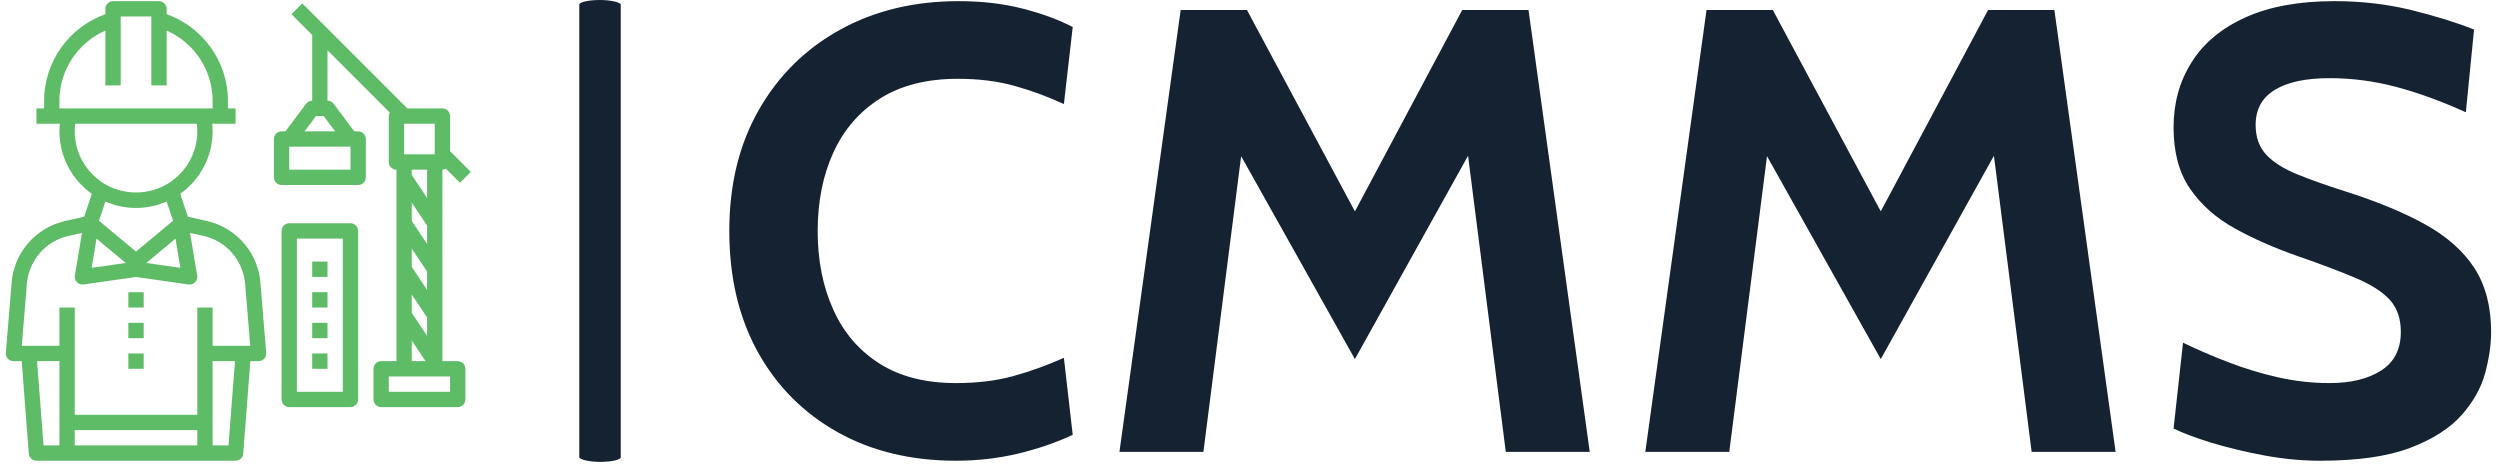 <svg xmlns="http://www.w3.org/2000/svg" version="1.1" xmlns:xlink="http://www.w3.org/1999/xlink" xmlns:svgjs="http://svgjs.dev/svgjs" width="1000" height="186" viewBox="0 0 1000 186"><g transform="matrix(1,0,0,1,-0.606,-0.624)"><svg viewBox="0 0 396 74" data-background-color="#ffffff" preserveAspectRatio="xMidYMid meet" height="186" width="1000" xmlns="http://www.w3.org/2000/svg" xmlns:xlink="http://www.w3.org/1999/xlink"><g id="tight-bounds" transform="matrix(1,0,0,1,0.24,0.248)"><svg viewBox="0 0 395.52 73.503" height="73.503" width="395.52"><g><svg viewBox="0 0 557.916 103.683" height="73.503" width="395.52"><g><rect width="9.304" height="103.683" x="128.737" y="0" fill="#152232" opacity="1" stroke-width="0" stroke="transparent" fill-opacity="1" class="rect-o-0" data-fill-palette-color="primary" rx="1%" id="o-0" data-palette-color="#152232"></rect></g><g transform="matrix(1,0,0,1,162.396,0.258)"><svg viewBox="0 0 395.52 103.167" height="103.167" width="395.52"><g id="textblocktransform"><svg viewBox="0 0 395.52 103.167" height="103.167" width="395.52" id="textblock"><g><svg viewBox="0 0 395.52 103.167" height="103.167" width="395.52"><g transform="matrix(1,0,0,1,0,0)"><svg width="395.52" viewBox="1.75 -35.7 139.54 36.4" height="103.167" data-palette-color="#152232"><path d="M19.7 0.7L19.7 0.7Q14.38 0.7 10.33-1.56 6.28-3.83 4.01-7.91 1.75-12 1.75-17.5L1.75-17.5Q1.75-23 4.09-27.09 6.43-31.18 10.53-33.44 14.63-35.7 19.9-35.7L19.9-35.7Q22.68-35.7 24.98-35.11 27.28-34.52 28.95-33.65L28.95-33.65 28.25-27.55Q26.35-28.43 24.34-28.99 22.33-29.55 19.85-29.55L19.85-29.55Q16.18-29.55 13.71-28 11.25-26.45 10-23.73 8.75-21 8.75-17.5L8.75-17.5Q8.75-14 9.98-11.28 11.2-8.55 13.64-7 16.07-5.45 19.7-5.45L19.7-5.45Q22.23-5.45 24.23-6 26.23-6.55 28.25-7.45L28.25-7.45 28.95-1.35Q26.98-0.43 24.61 0.14 22.25 0.7 19.7 0.7ZM39.3 0L32.65 0 37.5-35 42.75-35 51.3-19.05 59.8-35 65.05-35 69.9 0 63.25 0 59.9-26.3 61.65-25.95 51.3-7.35 40.9-25.9 42.65-26.25 39.3 0ZM80.95 0L74.3 0 79.15-35 84.4-35 92.95-19.05 101.45-35 106.7-35 111.55 0 104.9 0 101.55-26.3 103.3-25.95 92.95-7.35 82.55-25.9 84.3-26.25 80.95 0ZM127.74 0.7L127.74 0.7Q125.62 0.7 123.37 0.29 121.12-0.13 119.19-0.71 117.27-1.3 116.14-1.85L116.14-1.85 116.89-8.65Q118.64-7.8 120.54-7.08 122.44-6.35 124.44-5.9 126.44-5.45 128.49-5.45L128.49-5.45Q131.04-5.45 132.59-6.45 134.14-7.45 134.14-9.5L134.14-9.5Q134.14-11.08 133.27-12.04 132.39-13 130.59-13.76 128.79-14.53 125.99-15.5L125.99-15.5Q123.19-16.48 120.97-17.71 118.74-18.95 117.44-20.85 116.14-22.75 116.14-25.7L116.14-25.7Q116.14-28.6 117.57-30.86 118.99-33.13 121.83-34.41 124.67-35.7 128.89-35.7L128.89-35.7Q132.09-35.7 134.99-34.99 137.89-34.27 139.94-33.45L139.94-33.45 139.29-26.9Q136.34-28.23 133.76-28.91 131.17-29.6 128.49-29.6L128.49-29.6Q125.69-29.6 124.17-28.68 122.64-27.75 122.64-25.9L122.64-25.9Q122.64-24.43 123.49-23.53 124.34-22.63 125.92-21.99 127.49-21.35 129.69-20.65L129.69-20.65Q133.49-19.45 136.08-18.01 138.67-16.57 139.98-14.54 141.29-12.5 141.29-9.5L141.29-9.5Q141.29-8 140.82-6.24 140.34-4.48 138.94-2.9 137.54-1.33 134.86-0.31 132.17 0.7 127.74 0.7Z" opacity="1" transform="matrix(1,0,0,1,0,0)" fill="#152232" class="wordmark-text-0" data-fill-palette-color="primary" id="text-0"></path></svg></g></svg></g></svg></g></svg></g><g transform="matrix(1,0,0,1,0,0.258)"><svg viewBox="0 0 104.381 103.167" height="103.167" width="104.381"><g><svg xmlns="http://www.w3.org/2000/svg" xmlns:xlink="http://www.w3.org/1999/xlink" version="1.1" x="0" y="0" viewBox="2.001 2 60.706 60" style="enable-background:new 0 0 64 64;" xml:space="preserve" height="103.167" width="104.381" class="icon-icon-0" data-fill-palette-color="accent" id="icon-0"><path d="M3 49h1.074l0.929 12.077C5.043 61.598 5.478 62 6 62h26c0.522 0 0.957-0.402 0.997-0.923L33.926 49H35c0.279 0 0.546-0.117 0.736-0.323 0.189-0.206 0.284-0.481 0.261-0.76l-0.731-8.83c-0.176-4.061-3.071-7.513-7.039-8.395l-2.457-0.546-0.998-2.995C27.325 25.339 29 22.364 29 19c0-0.329-0.023-0.664-0.058-1H30h2v-2h-1v-1c0-5.081-3.255-9.617-8-11.298V3c0-0.552-0.448-1-1-1h-6c-0.552 0-1 0.448-1 1v0.702C10.255 5.383 7 9.919 7 15v1H6v2h2 1.058C9.023 18.336 9 18.671 9 19c0 3.364 1.675 6.339 4.229 8.152l-0.998 2.995-2.457 0.546c-3.968 0.881-6.863 4.333-7.037 8.355l-0.733 8.869c-0.023 0.279 0.072 0.554 0.261 0.76C2.454 48.883 2.721 49 3 49zM6.08 49H9v8 3H6.926L6.08 49zM27 60H11v-2h16V60zM31.074 60H29v-3-8h2.92L31.074 60zM24.789 36.817l-4.445-0.635 3.81-3.175L24.789 36.817zM9 15c0-3.992 2.41-7.586 6-9.157V13h2V4.425 4h4v0.425V13h2V5.843c3.59 1.571 6 5.165 6 9.157v1h-1.23H10.23 9V15zM11 19c0-0.328 0.022-0.662 0.066-1h15.867C26.978 18.338 27 18.672 27 19c0 2.933-1.592 5.496-3.953 6.889-2.465 1.451-5.63 1.451-8.095 0C12.592 24.496 11 21.933 11 19zM19 29c1.422 0 2.773-0.303 3.999-0.84l0.836 2.509L19 34.698l-4.835-4.029 0.836-2.509C16.227 28.697 17.578 29 19 29zM13.846 33.007l3.81 3.175-4.445 0.635L13.846 33.007zM4.732 39.174c0.137-3.159 2.389-5.843 5.475-6.529l1.736-0.386-0.929 5.576c-0.052 0.314 0.048 0.635 0.271 0.863 0.223 0.228 0.539 0.335 0.857 0.291L19 38.01l6.858 0.979c0.316 0.044 0.634-0.063 0.857-0.291 0.223-0.228 0.323-0.549 0.271-0.863l-0.929-5.576 1.736 0.386c3.086 0.686 5.337 3.371 5.477 6.568L33.914 47H29v-5h-2v14H11V42H9v5H4.086L4.732 39.174z" fill="#5ebc67" data-fill-palette-color="accent"></path><rect x="18" y="40" width="2" height="2" fill="#5ebc67" data-fill-palette-color="accent"></rect><rect x="18" y="44" width="2" height="2" fill="#5ebc67" data-fill-palette-color="accent"></rect><rect x="18" y="48" width="2" height="2" fill="#5ebc67" data-fill-palette-color="accent"></rect><path d="M59.46 23.874l1.833 1.833 1.414-1.414L60 21.586V17c0-0.552-0.448-1-1-1h-4.586L40.707 2.293l-1.414 1.414L42 6.414V15c-0.315 0-0.611 0.148-0.8 0.4L38.5 19H38c-0.552 0-1 0.448-1 1v5c0 0.552 0.448 1 1 1h10c0.552 0 1-0.448 1-1v-5c0-0.552-0.448-1-1-1h-0.5l-2.7-3.6C44.611 15.148 44.315 15 44 15V8.414l8.126 8.126C52.052 16.68 52 16.831 52 17v6c0 0.552 0.448 1 1 1v25h-2c-0.552 0-1 0.448-1 1v4c0 0.552 0.448 1 1 1h10c0.552 0 1-0.448 1-1v-4c0-0.552-0.448-1-1-1h-2V24C59.169 24 59.32 23.948 59.46 23.874zM47 24h-8v-3h8V24zM45 19h-4l1.5-2h1L45 19zM58 18v4h-4v-4H58zM55 42.697v-2.395l2 3v2.395L55 42.697zM55 34.303l2 3v2.395l-2-3V34.303zM57 33.697l-2-3v-2.395l2 3V33.697zM55 46.303L56.798 49H55V46.303zM60 53h-8v-2h2 4 2V53zM57 27.697l-2-3V24h2V27.697z" fill="#5ebc67" data-fill-palette-color="accent"></path><path d="M48 54V32c0-0.552-0.448-1-1-1h-8c-0.552 0-1 0.448-1 1v22c0 0.552 0.448 1 1 1h8C47.552 55 48 54.552 48 54zM46 53h-6V33h6V53z" fill="#5ebc67" data-fill-palette-color="accent"></path><rect x="42" y="36" width="2" height="2" fill="#5ebc67" data-fill-palette-color="accent"></rect><rect x="42" y="40" width="2" height="2" fill="#5ebc67" data-fill-palette-color="accent"></rect><rect x="42" y="44" width="2" height="2" fill="#5ebc67" data-fill-palette-color="accent"></rect><rect x="42" y="48" width="2" height="2" fill="#5ebc67" data-fill-palette-color="accent"></rect></svg></g></svg></g></svg></g><defs></defs></svg><rect width="395.52" height="73.503" fill="none" stroke="none" visibility="hidden"></rect></g></svg></g></svg>